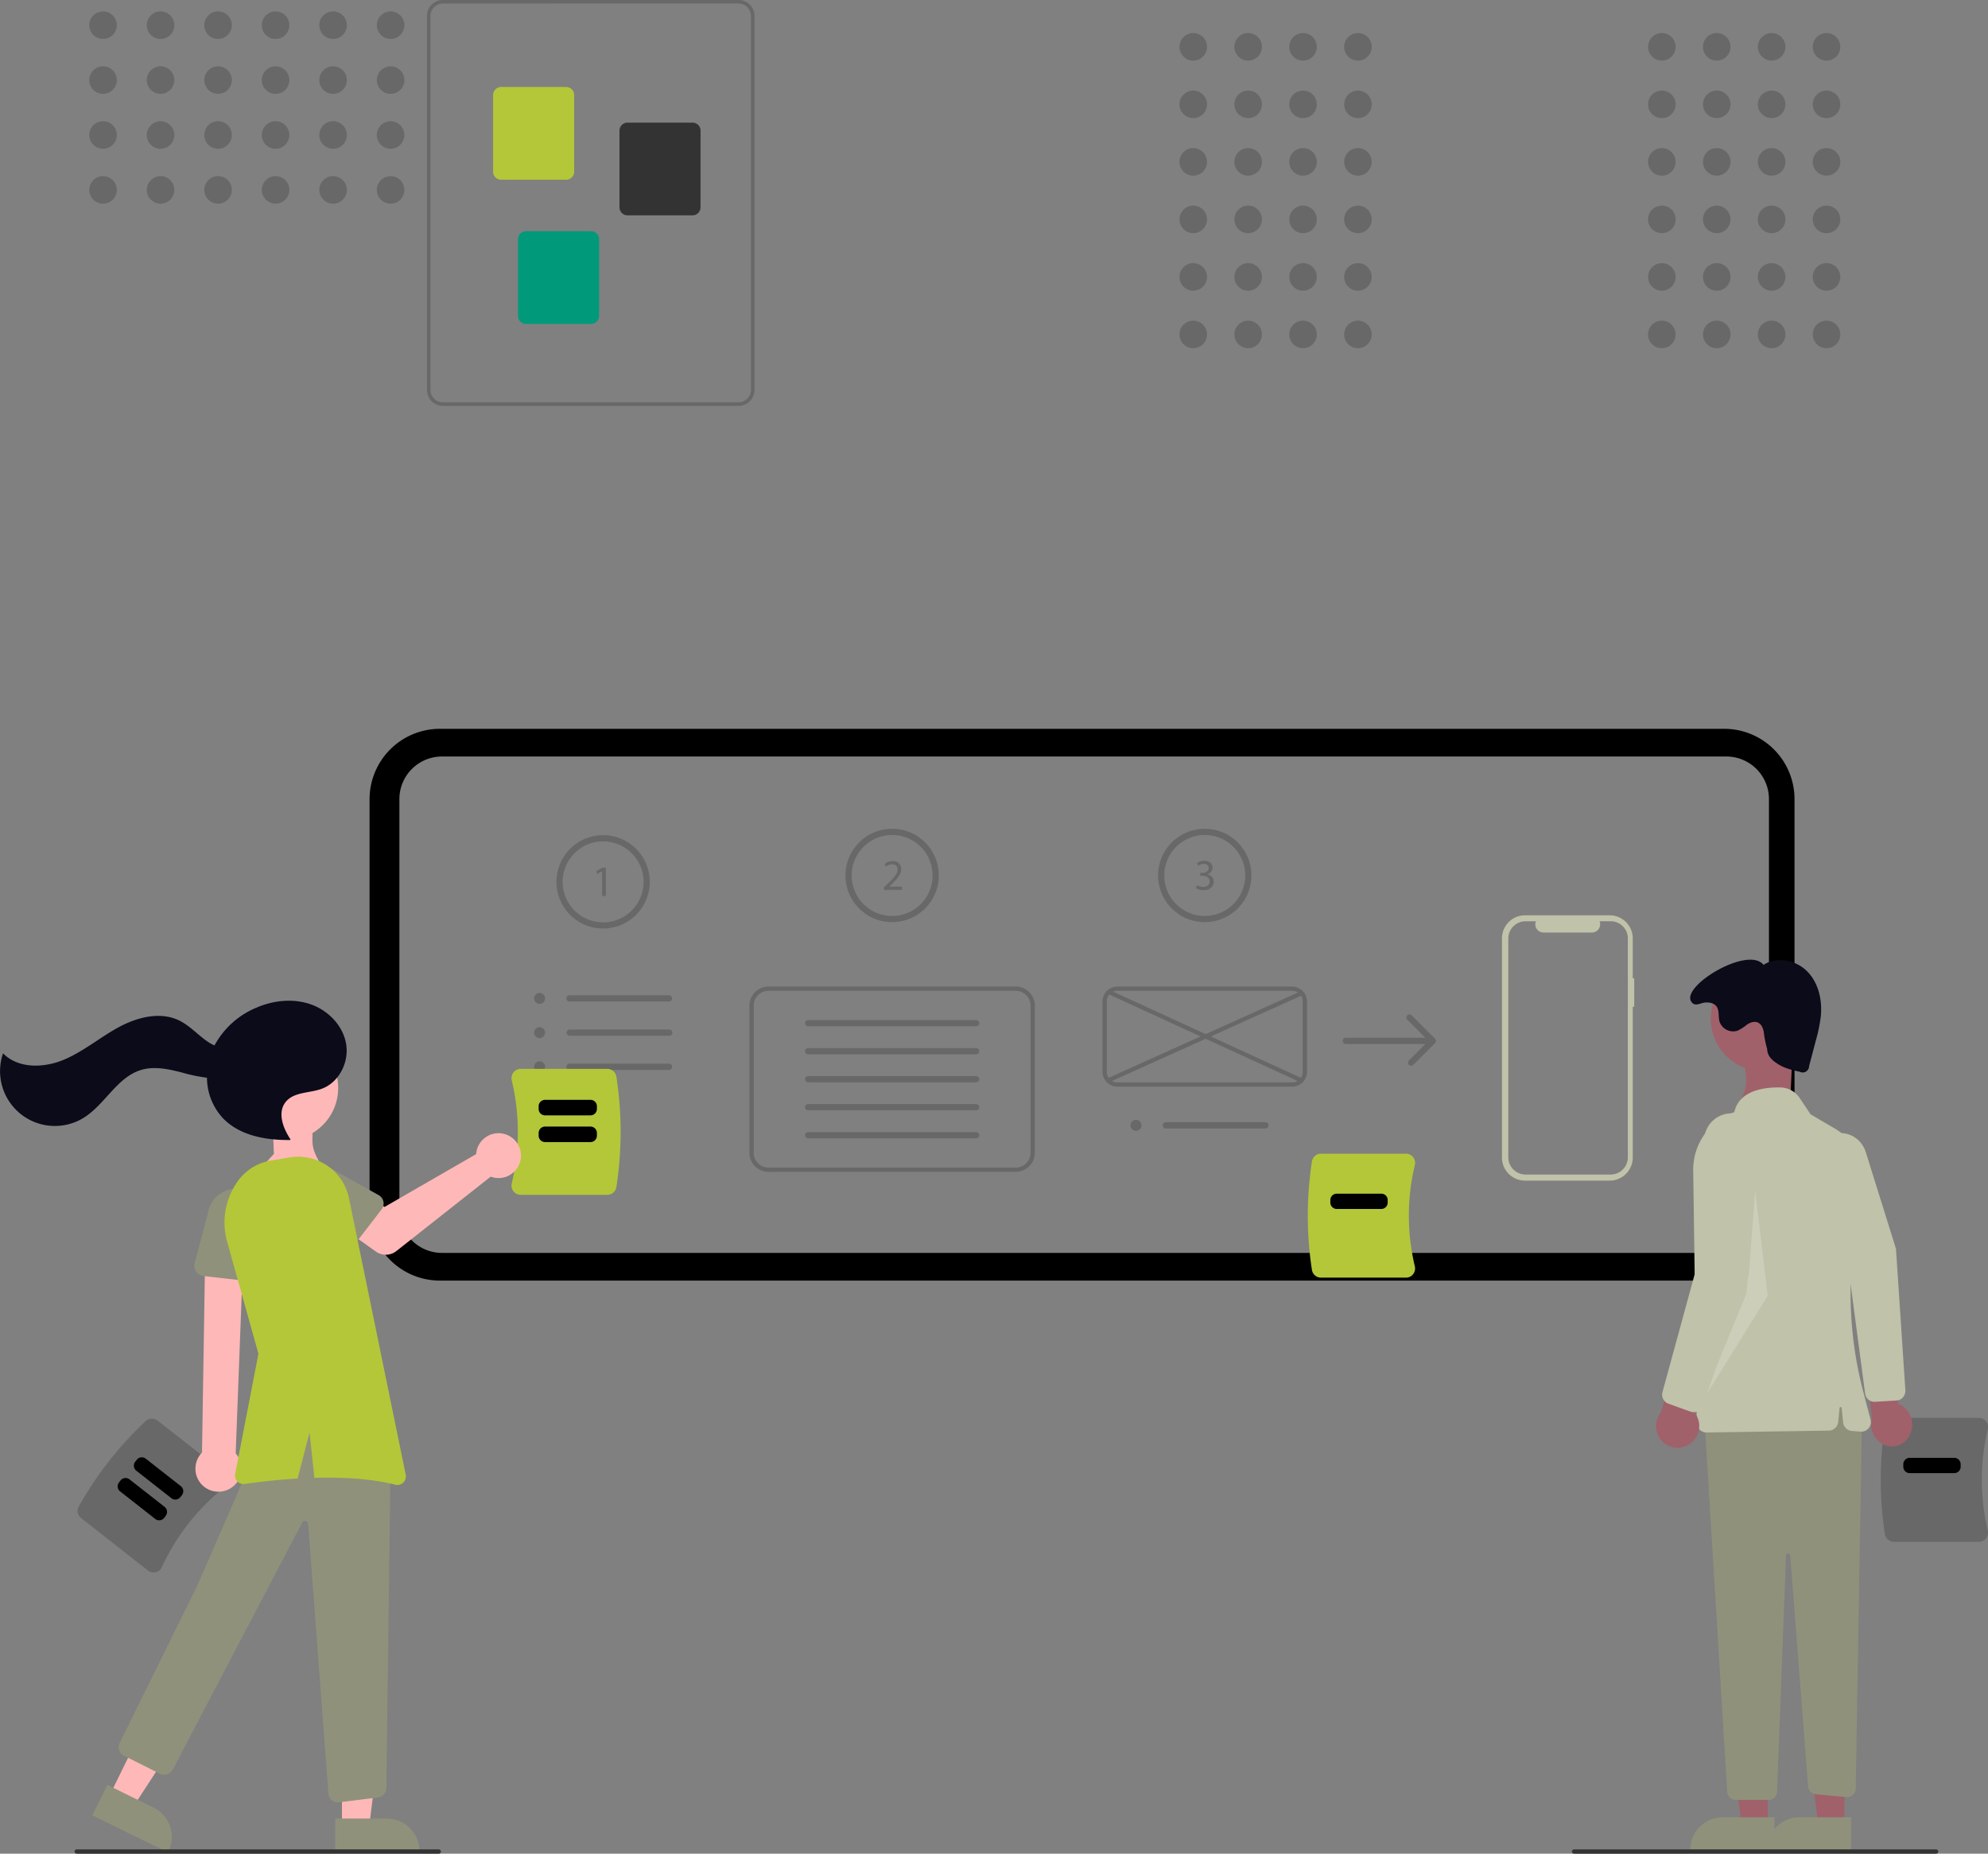 <svg id="ef3e2545-d14f-4568-81cb-eb957101cbbf" data-name="b2764883-148f-45a6-9ca9-ea478379e86a" xmlns="http://www.w3.org/2000/svg" viewBox="0 0 933.35 870.1"><rect x="0" y="0" width="933.35" height="870.1" fill="#808080" stroke="none"/><path d="M146.55,588.51c.62,9.4-1.89,10.54,4.95,21.08l-27.28-1.75,4.29-4.69L128,591Z" transform="translate(0.09 -61.52)" fill="#ffb8b8"/><path d="M809.42,403.62h-603a33.05,33.05,0,0,0-33,33v193a33,33,0,0,0,33,33h603a33,33,0,0,0,33-33v-193A33,33,0,0,0,809.42,403.62Zm21,226a20,20,0,0,1-20,20h-603a20,20,0,0,1-20-20v-193a20,20,0,0,1,20-20h603a20,20,0,0,1,20,20Z" transform="translate(0.09 -61.52)"/><path d="M283.07,497.36a21.91,21.91,0,1,1,21.9-21.9h0A21.92,21.92,0,0,1,283.07,497.36Zm0-40.89a19,19,0,1,0,19,19h0A19,19,0,0,0,283.07,456.47Z" transform="translate(0.09 -61.52)" fill="#686868"/><path d="M841.27,559.63l-.64,14.07,5.09,5.45-30.26,2c7.09-12.22,3-13.54,3.74-24.45Z" transform="translate(0.09 -61.52)" fill="#a0616a"/><path d="M282.58,470.49h0l-2.31,1.24-.35-1.37,2.91-1.55h1.53v13.3h-1.74Z" transform="translate(0.09 -61.52)" fill="#686868"/><path d="M253.16,532.73a2.57,2.57,0,1,0-2.48-2.66v.18A2.57,2.57,0,0,0,253.16,532.73Z" transform="translate(0.09 -61.52)" fill="#686868"/><path d="M253.16,548.79a2.57,2.57,0,1,0-2.48-2.65v.17A2.57,2.57,0,0,0,253.16,548.79Z" transform="translate(0.09 -61.52)" fill="#686868"/><path d="M253.16,564.86a2.57,2.57,0,1,0-2.48-2.66v.18A2.57,2.57,0,0,0,253.16,564.86Z" transform="translate(0.09 -61.52)" fill="#686868"/><path d="M314,531.62H267.26a1.46,1.46,0,1,1,0-2.92H314a1.46,1.46,0,1,1,0,2.92Z" transform="translate(0.09 -61.52)" fill="#686868"/><path d="M314,547.69H267.26a1.47,1.47,0,0,1,0-2.93H314a1.47,1.47,0,1,1,0,2.93Z" transform="translate(0.09 -61.52)" fill="#686868"/><path d="M314,563.75H267.26a1.46,1.46,0,1,1,0-2.92H314a1.46,1.46,0,1,1,0,2.92h0Z" transform="translate(0.09 -61.52)" fill="#686868"/><path d="M418.76,494.36a21.91,21.91,0,1,1,21.91-21.9,21.9,21.9,0,0,1-21.91,21.9Zm0-40.89a19,19,0,1,0,19,19h0a19,19,0,0,0-19-19Z" transform="translate(0.09 -61.52)" fill="#686868"/><path d="M414.88,479.22v-1.11l1.41-1.37c3.4-3.23,4.94-4.95,5-6.95a2.37,2.37,0,0,0-2.12-2.6,2.26,2.26,0,0,0-.52,0,4.6,4.6,0,0,0-2.83,1.12l-.57-1.26A5.83,5.83,0,0,1,419,465.7a3.73,3.73,0,0,1,4,3.39,3.77,3.77,0,0,1,0,.47c0,2.46-1.78,4.44-4.59,7.14l-1.06,1v0h6v1.5Z" transform="translate(0.09 -61.52)" fill="#686868"/><path d="M458.19,543.26H379.33a1.46,1.46,0,1,1,0-2.92h78.87a1.46,1.46,0,1,1,0,2.92Z" transform="translate(0.09 -61.52)" fill="#686868"/><path d="M458.19,556.41H379.33a1.48,1.48,0,0,1-1.47-1.46,1.46,1.46,0,0,1,1.46-1.46h78.87a1.46,1.46,0,0,1,0,2.92Z" transform="translate(0.09 -61.52)" fill="#686868"/><path d="M458.19,569.55H379.33a1.46,1.46,0,1,1,0-2.92h78.87a1.46,1.46,0,0,1,0,2.92Z" transform="translate(0.09 -61.52)" fill="#686868"/><path d="M458.19,582.69H379.33a1.46,1.46,0,1,1,0-2.92h78.87a1.46,1.46,0,1,1,0,2.92Z" transform="translate(0.09 -61.52)" fill="#686868"/><path d="M458.19,595.84H379.33a1.46,1.46,0,1,1,0-2.92h78.86a1.46,1.46,0,0,1,0,2.92Z" transform="translate(0.09 -61.52)" fill="#686868"/><path d="M476.76,611.59h-116a9,9,0,0,1-9-9v-69a9,9,0,0,1,9-9h116a9,9,0,0,1,9,9v69A9,9,0,0,1,476.76,611.59Zm-116-85a7,7,0,0,0-7,7v69a7,7,0,0,0,7,7h116a7,7,0,0,0,7-7v-69a7,7,0,0,0-7-7Z" transform="translate(0.09 -61.52)" fill="#686868"/><path d="M565.53,494.36a21.91,21.91,0,1,1,21.91-21.9A21.9,21.9,0,0,1,565.53,494.36Zm0-40.89a19,19,0,1,0,19,19h0a19,19,0,0,0-19-19Z" transform="translate(0.09 -61.52)" fill="#686868"/><path d="M561.87,477a6,6,0,0,0,2.94.84c2.32,0,3-1.48,3-2.58,0-1.86-1.7-2.66-3.43-2.66h-1v-1.35h1c1.31,0,3-.67,3-2.25,0-1.06-.67-2-2.33-2a4.9,4.9,0,0,0-2.66.89l-.47-1.31a6.3,6.3,0,0,1,3.48-1c2.62,0,3.8,1.56,3.8,3.17a3.29,3.29,0,0,1-2.45,3.13v.05a3.44,3.44,0,0,1,3,3.41c0,2.13-1.65,4-4.84,4a6.65,6.65,0,0,1-3.46-.9Z" transform="translate(0.09 -61.52)" fill="#686868"/><path d="M533.16,592.32a2.57,2.57,0,1,0-2.48-2.66v.18A2.57,2.57,0,0,0,533.16,592.32Z" transform="translate(0.09 -61.52)" fill="#686868"/><path d="M594,591.21H547.26a1.46,1.46,0,0,1,0-2.92H594a1.46,1.46,0,1,1,0,2.92h0Z" transform="translate(0.09 -61.52)" fill="#686868"/><path d="M606.53,571.59h-82a7,7,0,0,1-7-7v-33a7,7,0,0,1,7-7h82a7,7,0,0,1,7,7v33A7,7,0,0,1,606.53,571.59Zm-82-45a5,5,0,0,0-5,5v33a5,5,0,0,0,5,5h82a5,5,0,0,0,5-5v-33a5,5,0,0,0-5-5Z" transform="translate(0.09 -61.52)" fill="#686868"/><rect x="515.72" y="547.16" width="99.76" height="2" transform="translate(-175.2 219.3) rotate(-24.26)" fill="#686868"/><rect x="564.72" y="498.15" width="2" height="99.51" transform="translate(-168.1 772.05) rotate(-65.35)" fill="#686868"/><path d="M673.9,549.44a1.11,1.11,0,0,0-.21-.32h0l-11-11a1.46,1.46,0,1,0-2.07,2.06h0l8.46,8.46H631.76a1.46,1.46,0,0,0,0,2.92h37.37l-7.73,7.73a1.46,1.46,0,0,0,2.06,2.07h0l10.22-10.22h0A1.42,1.42,0,0,0,673.9,549.44Z" transform="translate(0.09 -61.52)" fill="#686868"/><path d="M766.48,520.73V502a10.85,10.85,0,0,0-10.85-10.85H715.91A10.85,10.85,0,0,0,705.06,502h0V604.85a10.85,10.85,0,0,0,10.85,10.85h39.72a10.85,10.85,0,0,0,10.85-10.85V534.08h.69V520.73Zm-2.31,84a8.1,8.1,0,0,1-8.1,8.11H716.16a8.11,8.11,0,0,1-8.11-8.11V502.06a8.1,8.1,0,0,1,8.11-8.1H721a3.85,3.85,0,0,0,2.11,5,4,4,0,0,0,1.45.28h22.76a3.85,3.85,0,0,0,3.85-3.86,4,4,0,0,0-.28-1.44h5.18a8.09,8.09,0,0,1,8.1,8.1Z" transform="translate(0.09 -61.52)" fill="#c0c2a9"/><path d="M241,620.73a4.41,4.41,0,0,1-.82-3.77,104.05,104.05,0,0,0,0-48.31,4.38,4.38,0,0,1,.82-3.76,4.33,4.33,0,0,1,3.41-1.66H285a4.37,4.37,0,0,1,4.3,3.67,169.82,169.82,0,0,1,0,51.81,4.37,4.37,0,0,1-4.3,3.67H244.44A4.35,4.35,0,0,1,241,620.73Z" transform="translate(0.09 -61.52)" fill="#b4c738"/><path d="M277.15,585.06H255.8a3,3,0,0,1-3-3v-1.28a3,3,0,0,1,3-3h21.35a3,3,0,0,1,3,3v1.28A3,3,0,0,1,277.15,585.06Z" transform="translate(0.09 -61.52)"/><path d="M277.15,597.6H255.8a3,3,0,0,1-3-3v-1.27a3,3,0,0,1,3-3h21.35a3,3,0,0,1,3,3v1.27A3,3,0,0,1,277.15,597.6Z" transform="translate(0.09 -61.52)"/><path d="M615.86,657.66a167.58,167.58,0,0,1,0-51,4.3,4.3,0,0,1,4.23-3.61H660a4.26,4.26,0,0,1,3.35,1.63,4.34,4.34,0,0,1,.81,3.71,102.3,102.3,0,0,0,0,47.52,4.34,4.34,0,0,1-.81,3.71,4.22,4.22,0,0,1-3.35,1.62H620.09A4.29,4.29,0,0,1,615.86,657.66Z" transform="translate(0.09 -61.52)" fill="#b4c738"/><path d="M648.42,629H627.5a3,3,0,0,1-3-3v-1.18a3,3,0,0,1,3-3h20.92a3,3,0,0,1,3,3V626A3,3,0,0,1,648.42,629Z" transform="translate(0.09 -61.52)"/><path d="M36.88,768.66a167.29,167.29,0,0,1,31.44-40.12,4.3,4.3,0,0,1,5.56-.22l31.38,24.59a4.24,4.24,0,0,1,1.64,3.35,4.31,4.31,0,0,1-1.65,3.42,102.34,102.34,0,0,0-29.32,37.4,4.3,4.3,0,0,1-6.56,1.63L38,774.11A4.28,4.28,0,0,1,36.88,768.66Z" transform="translate(0.09 -61.52)" fill="#686868"/><path d="M80.38,764.77,63.91,751.86a3,3,0,0,1-.51-4.21l.73-.93a3,3,0,0,1,4.21-.51l16.47,12.91a3,3,0,0,1,.51,4.21l-.73.93A3,3,0,0,1,80.38,764.77Z" transform="translate(0.09 -61.52)"/><path d="M72.77,774.48,56.3,761.57a3,3,0,0,1-.51-4.21l.72-.92a3,3,0,0,1,4.21-.51l16.47,12.91a3,3,0,0,1,.51,4.21L77,774A3,3,0,0,1,72.77,774.48Z" transform="translate(0.09 -61.52)"/><path d="M884.86,781.66a167.58,167.58,0,0,1,0-51,4.3,4.3,0,0,1,4.23-3.61H929a4.26,4.26,0,0,1,3.35,1.63,4.34,4.34,0,0,1,.81,3.71,102.17,102.17,0,0,0,0,47.52,4.34,4.34,0,0,1-.81,3.71,4.22,4.22,0,0,1-3.35,1.62H889.09A4.29,4.29,0,0,1,884.86,781.66Z" transform="translate(0.09 -61.52)" fill="#686868"/><path d="M917.42,753H896.5a3,3,0,0,1-3-3v-1.18a3,3,0,0,1,3-3h20.92a3,3,0,0,1,3,3V750A3,3,0,0,1,917.42,753Z" transform="translate(0.09 -61.52)"/><path d="M896.57,735a10.68,10.68,0,0,0-4.09-13.89,10.5,10.5,0,0,0-1.45-.65l-.82-36.31-14.5,10.68,3,32.85a10.6,10.6,0,0,0,4.88,11.61,9.28,9.28,0,0,0,12.63-3.6A7.43,7.43,0,0,0,896.57,735Z" transform="translate(0.09 -61.52)" fill="#a0616a"/><path d="M890.46,718.9l-10.4.63a4.41,4.41,0,0,1-4.5-3.95l-8.63-65L853,611a13.73,13.73,0,0,1,.36-10.14,12.3,12.3,0,0,1,7-6.74c6.36-2.31,13.31,1.35,15.51,8.15l14.19,45.42L894.46,714a4.74,4.74,0,0,1-1.05,3.33,4.19,4.19,0,0,1-1.81,1.3A4.05,4.05,0,0,1,890.46,718.9Z" transform="translate(0.09 -61.52)" fill="#c0c2a9"/><polygon points="829.94 857 817.68 857 811.85 809.71 829.95 809.71 829.94 857" fill="#a0616a"/><path d="M833,930.41H793.44v-.5a15.39,15.39,0,0,1,15.39-15.39H833Z" transform="translate(0.09 -61.52)" fill="#90917b"/><polygon points="865.94 857 853.68 857 847.85 809.71 865.95 809.71 865.94 857" fill="#a0616a"/><path d="M869,930.41H829.44v-.5a15.39,15.39,0,0,1,15.39-15.39H869Z" transform="translate(0.09 -61.52)" fill="#90917b"/><path d="M874.08,727.42l-2.93,173.69a4,4,0,0,1-4.07,3.93h-.29l-14.35-1.31a4,4,0,0,1-3.62-3.67l-8.4-108.35a1,1,0,0,0-2,0l-4.2,110.83a4,4,0,0,1-4,3.85H814.84a4,4,0,0,1-4-3.76L800.08,726.42l64-16Z" transform="translate(0.09 -61.52)" fill="#90917b"/><circle cx="827.75" cy="478.24" r="24.56" fill="#a0616a"/><path d="M797.88,732.58a4.49,4.49,0,0,1-1.36-3.16L794.86,611a28.5,28.5,0,0,1,19.29-27.44c2.3-10.44,14.54-11.75,21.68-11.6a11.09,11.09,0,0,1,9,4.93l5.12,7.67,11.28,6.62A28.53,28.53,0,0,1,874.68,622l-1.74,7.9a181.63,181.63,0,0,0,1.7,84.66l3.49,13.33a4.48,4.48,0,0,1-3.21,5.49,4.33,4.33,0,0,1-1.48.13l-4.06-.31a4.48,4.48,0,0,1-4.13-4l-.68-6.71a.5.5,0,0,0-1,0l-.65,6.5a4.5,4.5,0,0,1-4.41,4.05l-57.43.89H801A4.5,4.5,0,0,1,797.88,732.58Z" transform="translate(0.09 -61.52)" fill="#c0c2a9"/><path d="M829.58,553.92c.1,3.47,2.51,5.48,5.47,7.3s6.42,2.6,9.8,3.36a3,3,0,0,0,4.06-1.24,2.89,2.89,0,0,0,.35-1.38l3.11-11.82a74.59,74.59,0,0,0,2.39-11.54c.75-7.51-1-15.59-6.27-21s-14.33-7.36-20.61-3.17c-7.46-9.52-41.53,11.51-33.12,18.13,1.49,1.18,3.78-.31,5.68-.46s4,.19,5.23,1.67c1.57,1.92.89,4.79,1.53,7.19a6.72,6.72,0,0,0,8.44,4.36h.05a23.91,23.91,0,0,0,4.4-2.83c1.45-1,3.29-1.69,4.93-1.08,2.16.81,2.93,3.45,3.12,5.75A52.55,52.55,0,0,0,829.58,553.92Z" transform="translate(0.09 -61.52)" fill="#0b0b19"/><polygon points="823.93 558.22 819.93 607.22 798.93 658.22 829.93 608.22 823.93 558.22" fill="#fff" opacity="0.2" style="isolation:isolate"/><path d="M793.93,738.74a10.07,10.07,0,0,0,1.55-14.14,11.46,11.46,0,0,0-1.23-1.28l13.38-33.14-18.21,3.68-9.91,30.9a10.11,10.11,0,0,0,14.42,14Z" transform="translate(0.09 -61.52)" fill="#a0616a"/><path d="M793.54,724.12l-10.3-3.71a4.53,4.53,0,0,1-2.82-5.42l17-62.22L800,596.54a12.82,12.82,0,1,1,25.61,1.18c0,.12,0,.24,0,.37L821,659.66l-21.66,61.72a4.51,4.51,0,0,1-4.57,3A4.43,4.43,0,0,1,793.54,724.12Z" transform="translate(0.09 -61.52)" fill="#c0c2a9"/><polygon points="51.45 842.8 62.46 848.2 88.51 808.3 72.27 800.34 51.45 842.8" fill="#ffb8b8"/><path d="M50.31,899.35,72,910h0A15.39,15.39,0,0,1,79,930.57h0l-.22.45-35.5-17.4Z" transform="translate(0.09 -61.52)" fill="#90917b"/><polygon points="160.55 861.61 172.81 861.61 178.64 814.32 160.54 814.32 160.55 861.61" fill="#ffb8b8"/><path d="M157.32,915.13h24.15a15.39,15.39,0,0,1,15.39,15.39h0v.5H157.33Z" transform="translate(0.09 -61.52)" fill="#90917b"/><circle cx="134.21" cy="510.7" r="24.56" fill="#ffb8b8"/><path d="M158.58,907.54a4.5,4.5,0,0,1-4.49-4.31l-9.5-126.36a1.5,1.5,0,0,0-2.83-.64L81,892.17a4.53,4.53,0,0,1-6,1.94L58.1,885.64a4.51,4.51,0,0,1-2-6l36.24-73.43,24-55c9.27-18.25,19.1-27.66,30.08-28.75,11.26-1.13,23.28,6.61,36.76,23.66l.11.14v.18l-2,154.36a4.49,4.49,0,0,1-4.08,4.47L159,907.52Z" transform="translate(0.09 -61.52)" fill="#90917b"/><path d="M108.2,760.07a10.75,10.75,0,0,0,3.5-14.78,10.58,10.58,0,0,0-1.14-1.52l3.71-97.86-18,2.25-1.52,95.2a10.8,10.8,0,0,0,13.45,16.71Z" transform="translate(0.09 -61.52)" fill="#ffb8b8"/><path d="M119.58,663.21l-24.17-2.74a4.82,4.82,0,0,1-4.24-5.33,4.11,4.11,0,0,1,.13-.7L97.54,631a13.38,13.38,0,0,1,26.57,3.1l.83,24.16a4.82,4.82,0,0,1-4.65,5,4.22,4.22,0,0,1-.71,0Z" transform="translate(0.09 -61.52)" fill="#90917b"/><path d="M223.71,601.61a11.38,11.38,0,0,0-.24,1.64l-43,24.79-10.44-6L158.94,636.6,176.39,649a8,8,0,0,0,9.6-.23l44.29-34.94a10.53,10.53,0,1,0-6.57-12.25Z" transform="translate(0.09 -61.52)" fill="#ffb8b8"/><path d="M179.08,629.21l-13.89,18a4.5,4.5,0,0,1-6.31.82,5.12,5.12,0,0,1-.49-.44l-15.72-16.32A12.5,12.5,0,0,1,158,611.51l19.71,11a4.51,4.51,0,0,1,1.73,6.13,5.21,5.21,0,0,1-.36.55Z" transform="translate(0.09 -61.52)" fill="#90917b"/><path d="M190.4,753.76,163.75,623.93a24.35,24.35,0,0,0-27.85-19.12L127,606.29A23.8,23.8,0,0,0,111.53,616h0a33.24,33.24,0,0,0-5,28.31l14.71,52.65-10.92,56.42a4,4,0,0,0,3.16,4.68,4,4,0,0,0,1.33,0c5.46-.79,14.47-1.9,24.82-2.51l5.61-21.63,2.28,21.29c12.71-.36,26.51.26,37.89,3.22a4,4,0,0,0,4.91-2.83A4.19,4.19,0,0,0,190.4,753.76Z" transform="translate(0.09 -61.52)" fill="#b4c738"/><path d="M162.4,551.48c-1.46-8.52-8.31-15.59-16.46-18.48s-17.35-2-25.33,1.38a39.64,39.64,0,0,0-20,17.87,21.21,21.21,0,0,1-3-1.65C92.93,547.46,89.09,543,84,540.51c-9-4.35-19.93-1.46-28.7,3.36s-16.56,11.47-25.83,15.25-21.11,4-28.13-3.17A25.73,25.73,0,0,0,39,586.32c10.16-6.18,15.77-19.16,27.17-22.58,6.3-1.89,13.07-.36,19.45,1.29a76.92,76.92,0,0,0,11.46,2.37,28.21,28.21,0,0,0,7.39,18.88c7.86,8.28,20.2,10.49,31.62,10.35l.24-.24c-3.5-5.23-6.25-12.49-2.41-17.47s11.3-4.19,17.11-6.36C159.17,569.53,163.87,560,162.4,551.48Z" transform="translate(0.09 -61.52)" fill="#0b0b19"/><path d="M205.92,931.62h-170a1,1,0,1,1,0-2h170a1,1,0,0,1,0,2Z" transform="translate(0.09 -61.52)" fill="#333"/><path d="M908.92,931.62h-170a1,1,0,0,1,0-2h170a1,1,0,0,1,0,2Z" transform="translate(0.09 -61.52)" fill="#333"/><circle cx="637.54" cy="21.98" r="6.47" fill="#686868"/><circle cx="611.77" cy="21.98" r="6.47" fill="#686868"/><circle cx="586" cy="21.98" r="6.47" fill="#686868"/><circle cx="560.22" cy="21.98" r="6.47" fill="#686868"/><circle cx="637.54" cy="48.98" r="6.47" fill="#686868"/><circle cx="611.77" cy="48.98" r="6.47" fill="#686868"/><circle cx="586" cy="48.98" r="6.47" fill="#686868"/><circle cx="560.22" cy="48.98" r="6.47" fill="#686868"/><circle cx="637.54" cy="75.98" r="6.47" fill="#686868"/><circle cx="611.77" cy="75.98" r="6.47" fill="#686868"/><circle cx="586" cy="75.98" r="6.47" fill="#686868"/><circle cx="560.22" cy="75.98" r="6.47" fill="#686868"/><circle cx="637.54" cy="102.98" r="6.47" fill="#686868"/><circle cx="611.77" cy="102.98" r="6.47" fill="#686868"/><circle cx="586" cy="102.98" r="6.47" fill="#686868"/><circle cx="560.22" cy="102.98" r="6.47" fill="#686868"/><circle cx="637.54" cy="129.98" r="6.47" fill="#686868"/><circle cx="611.77" cy="129.98" r="6.47" fill="#686868"/><circle cx="586" cy="129.98" r="6.47" fill="#686868"/><circle cx="560.22" cy="129.98" r="6.47" fill="#686868"/><circle cx="637.54" cy="156.98" r="6.47" fill="#686868"/><circle cx="611.77" cy="156.98" r="6.47" fill="#686868"/><circle cx="586" cy="156.98" r="6.47" fill="#686868"/><circle cx="560.22" cy="156.98" r="6.47" fill="#686868"/><circle cx="857.54" cy="21.98" r="6.47" fill="#686868"/><circle cx="831.77" cy="21.98" r="6.47" fill="#686868"/><circle cx="806" cy="21.98" r="6.47" fill="#686868"/><circle cx="780.22" cy="21.98" r="6.47" fill="#686868"/><circle cx="857.54" cy="48.98" r="6.47" fill="#686868"/><circle cx="831.77" cy="48.98" r="6.47" fill="#686868"/><circle cx="806" cy="48.98" r="6.47" fill="#686868"/><circle cx="780.22" cy="48.98" r="6.47" fill="#686868"/><circle cx="857.54" cy="75.98" r="6.47" fill="#686868"/><circle cx="831.77" cy="75.98" r="6.47" fill="#686868"/><circle cx="806" cy="75.98" r="6.47" fill="#686868"/><circle cx="780.22" cy="75.98" r="6.47" fill="#686868"/><circle cx="857.54" cy="102.98" r="6.47" fill="#686868"/><circle cx="831.77" cy="102.98" r="6.47" fill="#686868"/><circle cx="806" cy="102.98" r="6.47" fill="#686868"/><circle cx="780.22" cy="102.98" r="6.47" fill="#686868"/><circle cx="857.54" cy="129.98" r="6.47" fill="#686868"/><circle cx="831.77" cy="129.98" r="6.47" fill="#686868"/><circle cx="806" cy="129.98" r="6.47" fill="#686868"/><circle cx="780.22" cy="129.98" r="6.47" fill="#686868"/><circle cx="857.54" cy="156.98" r="6.47" fill="#686868"/><circle cx="831.77" cy="156.98" r="6.47" fill="#686868"/><circle cx="806" cy="156.98" r="6.47" fill="#686868"/><circle cx="780.22" cy="156.98" r="6.47" fill="#686868"/><path d="M346.62,252.07H207.89a7.53,7.53,0,0,1-7.52-7.53V69a7.53,7.53,0,0,1,7.52-7.52H346.62A7.53,7.53,0,0,1,354.14,69v175.5A7.53,7.53,0,0,1,346.62,252.07ZM207.89,63.19A5.86,5.86,0,0,0,202,69v175.5a5.85,5.85,0,0,0,5.85,5.85H346.62a5.85,5.85,0,0,0,5.85-5.85V69a5.86,5.86,0,0,0-5.85-5.85Z" transform="translate(0.09 -61.52)" fill="#686868"/><path d="M265.72,145.88H235.18a3.76,3.76,0,0,1-3.76-3.76v-36a3.77,3.77,0,0,1,3.76-3.77h30.54a3.78,3.78,0,0,1,3.76,3.77v36A3.77,3.77,0,0,1,265.72,145.88Z" transform="translate(0.09 -61.52)" fill="#b4c738"/><path d="M325.05,162.6H294.51a3.78,3.78,0,0,1-3.76-3.76v-36a3.77,3.77,0,0,1,3.76-3.76h30.54a3.76,3.76,0,0,1,3.76,3.76v36A3.77,3.77,0,0,1,325.05,162.6Z" transform="translate(0.09 -61.52)" fill="#333"/><path d="M277.42,213.57H246.88a3.76,3.76,0,0,1-3.76-3.76v-36a3.76,3.76,0,0,1,3.76-3.76h30.54a3.77,3.77,0,0,1,3.76,3.76v36A3.77,3.77,0,0,1,277.42,213.57Z" transform="translate(0.09 -61.52)" fill="#009a7b"/><circle cx="48.38" cy="11.82" r="6.47" fill="#686868"/><circle cx="48.38" cy="37.59" r="6.47" fill="#686868"/><circle cx="48.38" cy="63.37" r="6.47" fill="#686868"/><circle cx="48.38" cy="89.14" r="6.47" fill="#686868"/><circle cx="75.38" cy="11.82" r="6.47" fill="#686868"/><circle cx="75.38" cy="37.59" r="6.47" fill="#686868"/><circle cx="75.38" cy="63.37" r="6.47" fill="#686868"/><circle cx="75.38" cy="89.14" r="6.47" fill="#686868"/><circle cx="102.38" cy="11.82" r="6.47" fill="#686868"/><circle cx="102.38" cy="37.59" r="6.47" fill="#686868"/><circle cx="102.38" cy="63.37" r="6.47" fill="#686868"/><circle cx="102.38" cy="89.14" r="6.47" fill="#686868"/><circle cx="129.38" cy="11.82" r="6.47" fill="#686868"/><circle cx="129.38" cy="37.59" r="6.47" fill="#686868"/><circle cx="129.38" cy="63.37" r="6.47" fill="#686868"/><circle cx="129.38" cy="89.14" r="6.47" fill="#686868"/><circle cx="156.38" cy="11.82" r="6.47" fill="#686868"/><circle cx="156.38" cy="37.59" r="6.47" fill="#686868"/><circle cx="156.38" cy="63.37" r="6.47" fill="#686868"/><circle cx="156.38" cy="89.14" r="6.47" fill="#686868"/><circle cx="183.29" cy="73.34" r="6.47" transform="translate(77.06 178.16) rotate(-79.22)" fill="#686868"/><circle cx="183.29" cy="99.12" r="6.47" transform="translate(55.12 201.81) rotate(-80.41)" fill="#686868"/><circle cx="183.29" cy="124.89" r="6.47" transform="translate(23.16 216.74) rotate(-78.02)" fill="#686868"/><circle cx="183.29" cy="150.66" r="6.47" transform="translate(5.3 245.93) rotate(-80.78)" fill="#686868"/></svg>